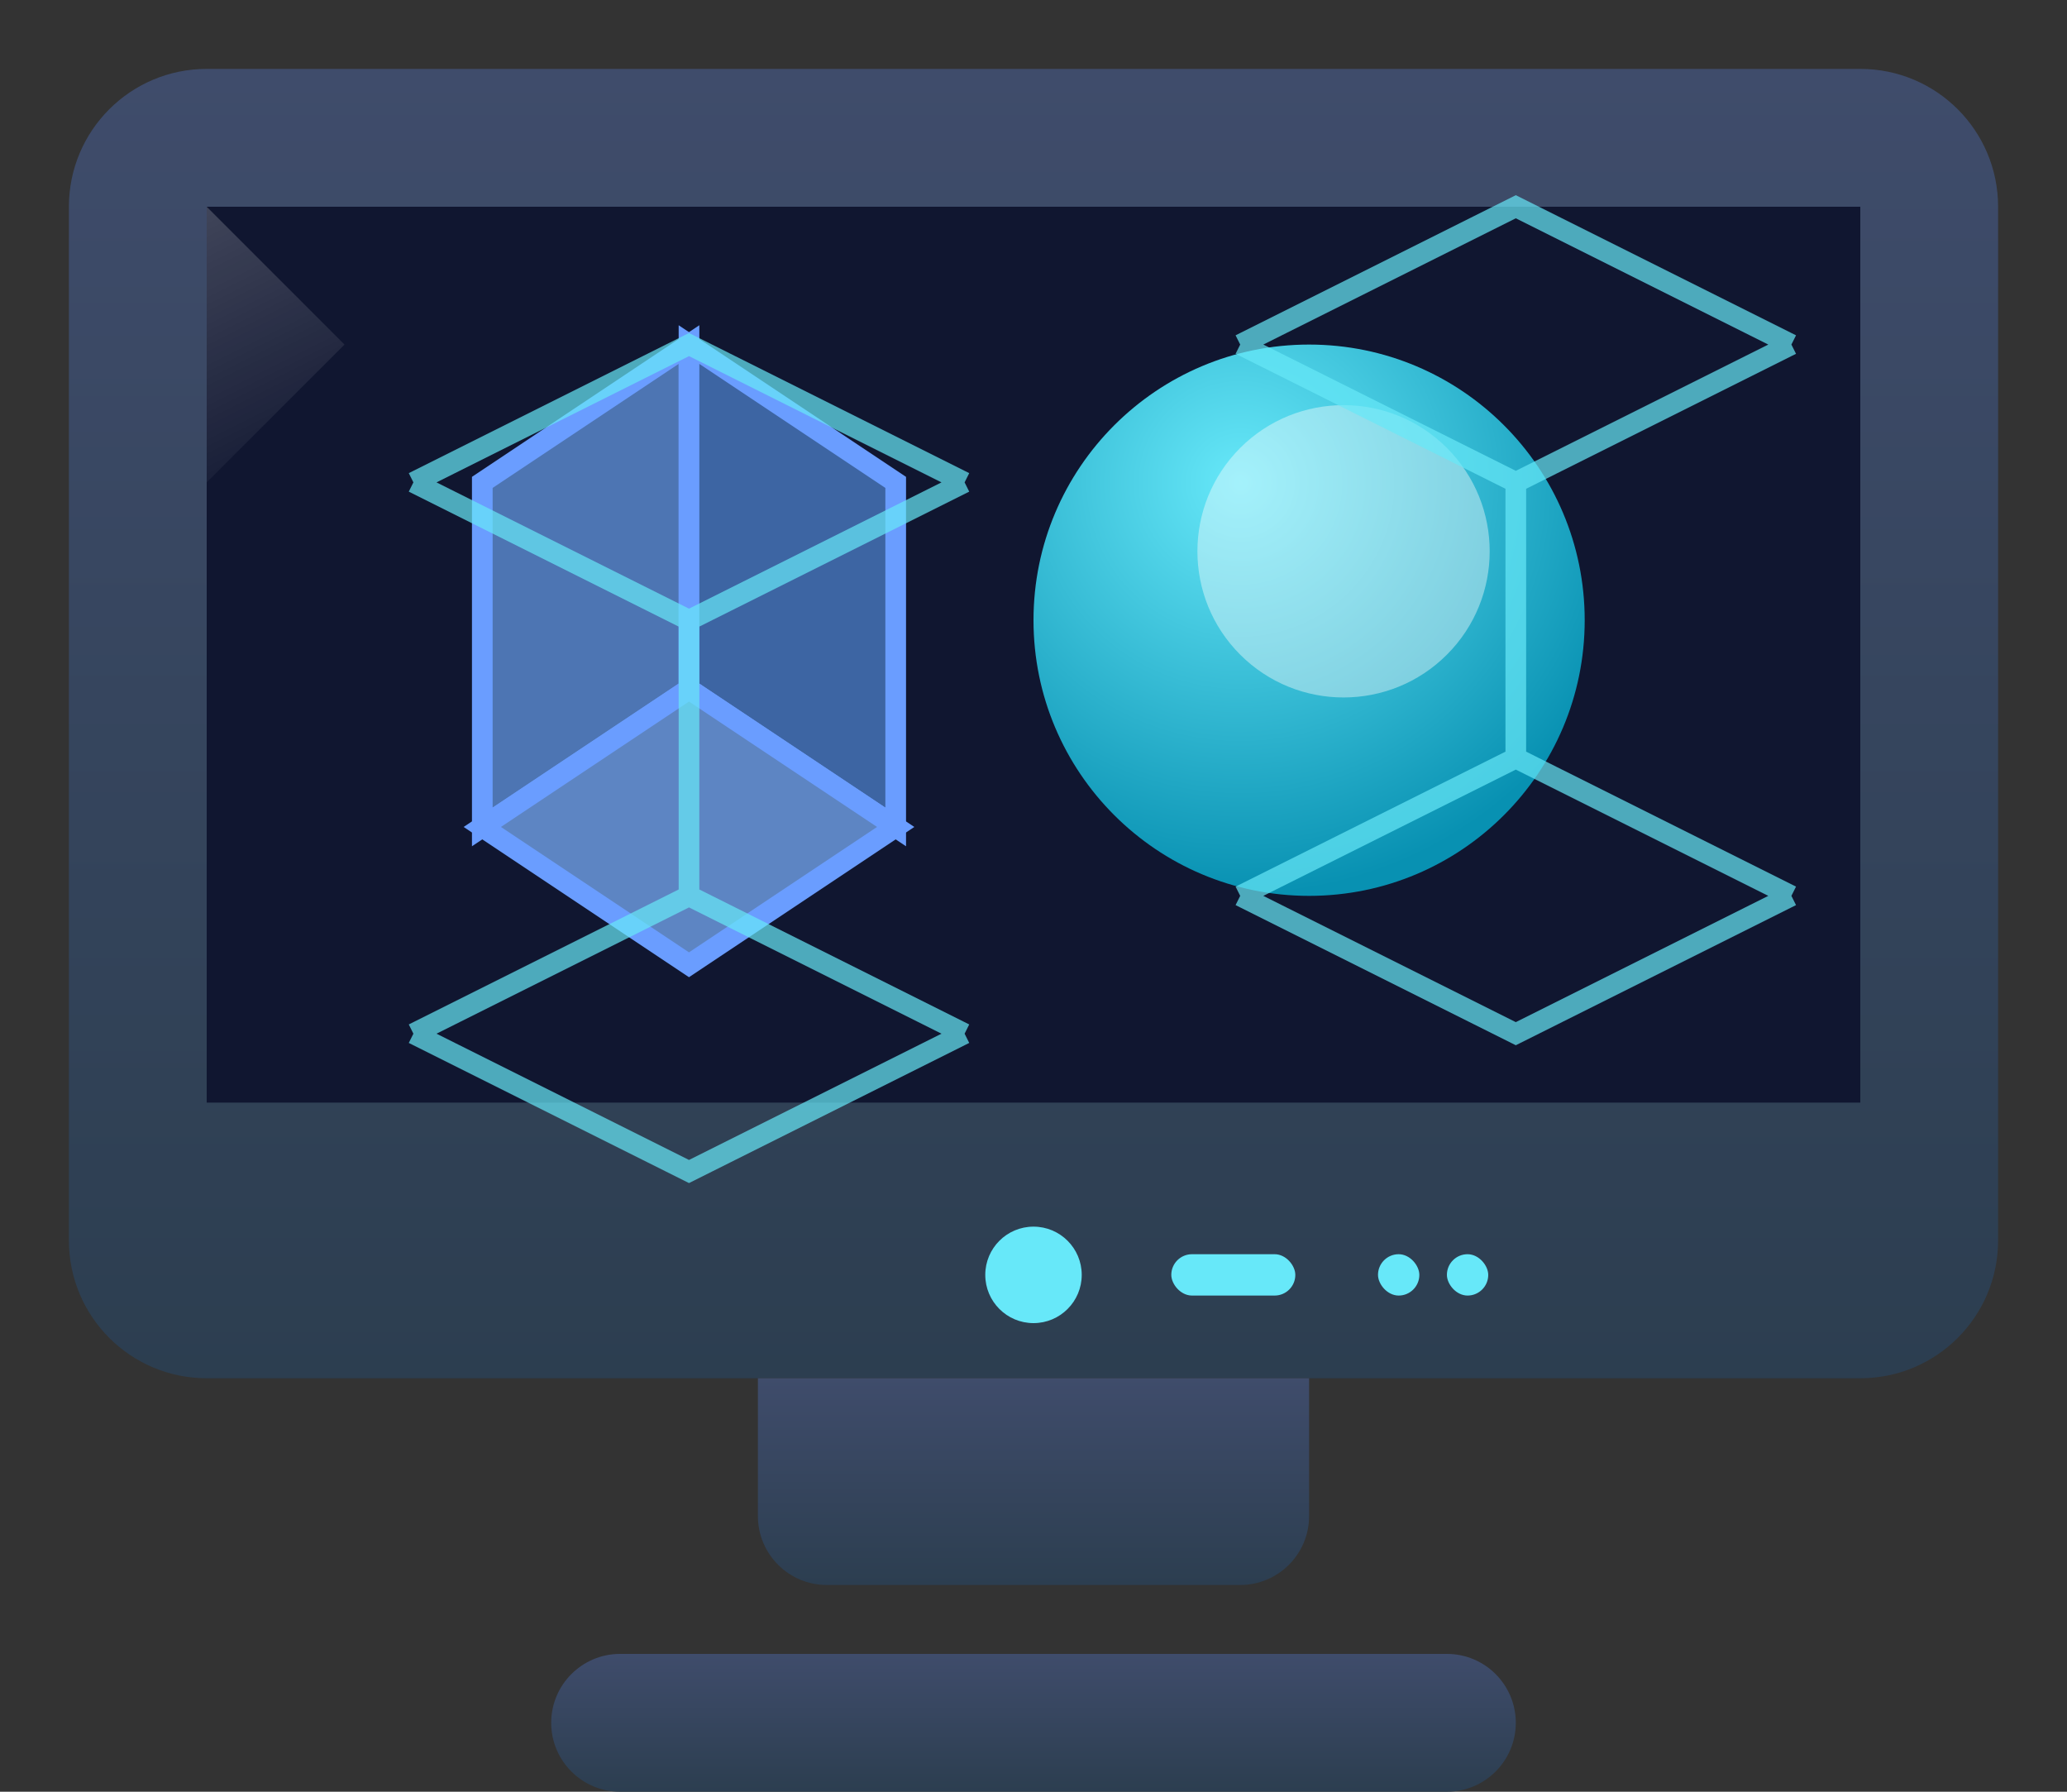 <svg width="30" height="26" viewBox="0 0 30 26" fill="none" xmlns="http://www.w3.org/2000/svg">
  <rect x="0" y="0" width="30" height="26" fill="#333333" stroke="none"/>
  <!-- Base monitor/screen shape -->
  <path d="M3 1C1.895 1 1 1.895 1 3V18C1 19.105 1.895 20 3 20H27C28.105 20 29 19.105 29 18V3C29 1.895 28.105 1 27 1H3Z" fill="url(#paint0_linear_screen)"/>
  
  <!-- Screen inner area -->
  <path d="M3 3H27V16H3V3Z" fill="#101630"/>
  
  <!-- Stand -->
  <path d="M11 20H19V22C19 22.552 18.552 23 18 23H12C11.448 23 11 22.552 11 22V20Z" fill="url(#paint1_linear_stand)"/>
  <path d="M9 24H21C21.552 24 22 24.448 22 25C22 25.552 21.552 26 21 26H9C8.448 26 8 25.552 8 25C8 24.448 8.448 24 9 24Z" fill="url(#paint2_linear_base)"/>
  
  <!-- 3D Objects on screen -->
  <!-- Cube -->
  <path d="M7 7L10 5V10L7 12V7Z" fill="#4D75B3" stroke="#6A9DFF" stroke-width="0.3"/>
  <path d="M10 5L13 7V12L10 10V5Z" fill="#3D65A3" stroke="#6A9DFF" stroke-width="0.3"/>
  <path d="M7 12L10 10L13 12L10 14L7 12Z" fill="#5D85C3" stroke="#6A9DFF" stroke-width="0.3"/>
  
  <!-- Sphere with basic lighting -->
  <circle cx="19" cy="9" r="4" fill="url(#paint3_radial_sphere)"/>
  <path d="M18 6.5C18.828 5.672 20.172 5.672 21 6.5C21.828 7.328 21.828 8.672 21 9.5C20.172 10.328 18.828 10.328 18 9.5C17.172 8.672 17.172 7.328 18 6.5Z" fill="#FFFFFF" fill-opacity="0.4"/>
  
  <!-- Wireframe effect -->
  <path d="M6 15L10 13M10 13L14 15M10 13V9M10 9L6 7M10 9L14 7M18 5L22 7M22 7L26 5M22 7V11M22 11L18 13M22 11L26 13M6 7L10 5L14 7M6 15L10 17L14 15M18 5L22 3L26 5M18 13L22 15L26 13" 
        stroke="#67E8F9" stroke-width="0.3" stroke-opacity="0.7"/>
  
  <!-- Reflection/glare on screen -->
  <path d="M3 3L5 5L3 7V3Z" fill="url(#paint4_linear_glare)" fill-opacity="0.2"/>
  
  <!-- Control buttons -->
  <circle cx="15" cy="18.5" r="0.7" fill="#67E8F9"/>
  <rect x="17" y="18.2" width="1.8" height="0.6" rx="0.3" fill="#67E8F9"/>
  <rect x="20" y="18.2" width="0.6" height="0.6" rx="0.3" fill="#67E8F9"/>
  <rect x="21" y="18.2" width="0.6" height="0.6" rx="0.3" fill="#67E8F9"/>
  
  <!-- Defs -->
  <defs>
    <!-- Screen gradient -->
    <linearGradient id="paint0_linear_screen" x1="15" y1="1" x2="15" y2="20" gradientUnits="userSpaceOnUse">
      <stop offset="0" stop-color="#3F4C6B"/>
      <stop offset="1" stop-color="#2C3E50"/>
    </linearGradient>
    
    <!-- Stand gradient -->
    <linearGradient id="paint1_linear_stand" x1="15" y1="20" x2="15" y2="23" gradientUnits="userSpaceOnUse">
      <stop offset="0" stop-color="#3F4C6B"/>
      <stop offset="1" stop-color="#2C3E50"/>
    </linearGradient>
    
    <!-- Base gradient -->
    <linearGradient id="paint2_linear_base" x1="15" y1="24" x2="15" y2="26" gradientUnits="userSpaceOnUse">
      <stop offset="0" stop-color="#3F4C6B"/>
      <stop offset="1" stop-color="#2C3E50"/>
    </linearGradient>
    
    <!-- Sphere radial gradient -->
    <radialGradient id="paint3_radial_sphere" cx="0" cy="0" r="1" gradientUnits="userSpaceOnUse" 
                    gradientTransform="translate(18 7) rotate(45) scale(6)">
      <stop offset="0" stop-color="#67E8F9"/>
      <stop offset="1" stop-color="#0891B2"/>
    </radialGradient>
    
    <!-- Glare effect -->
    <linearGradient id="paint4_linear_glare" x1="3" y1="3" x2="5" y2="7" gradientUnits="userSpaceOnUse">
      <stop offset="0" stop-color="white"/>
      <stop offset="1" stop-color="white" stop-opacity="0"/>
    </linearGradient>
  </defs>
</svg>